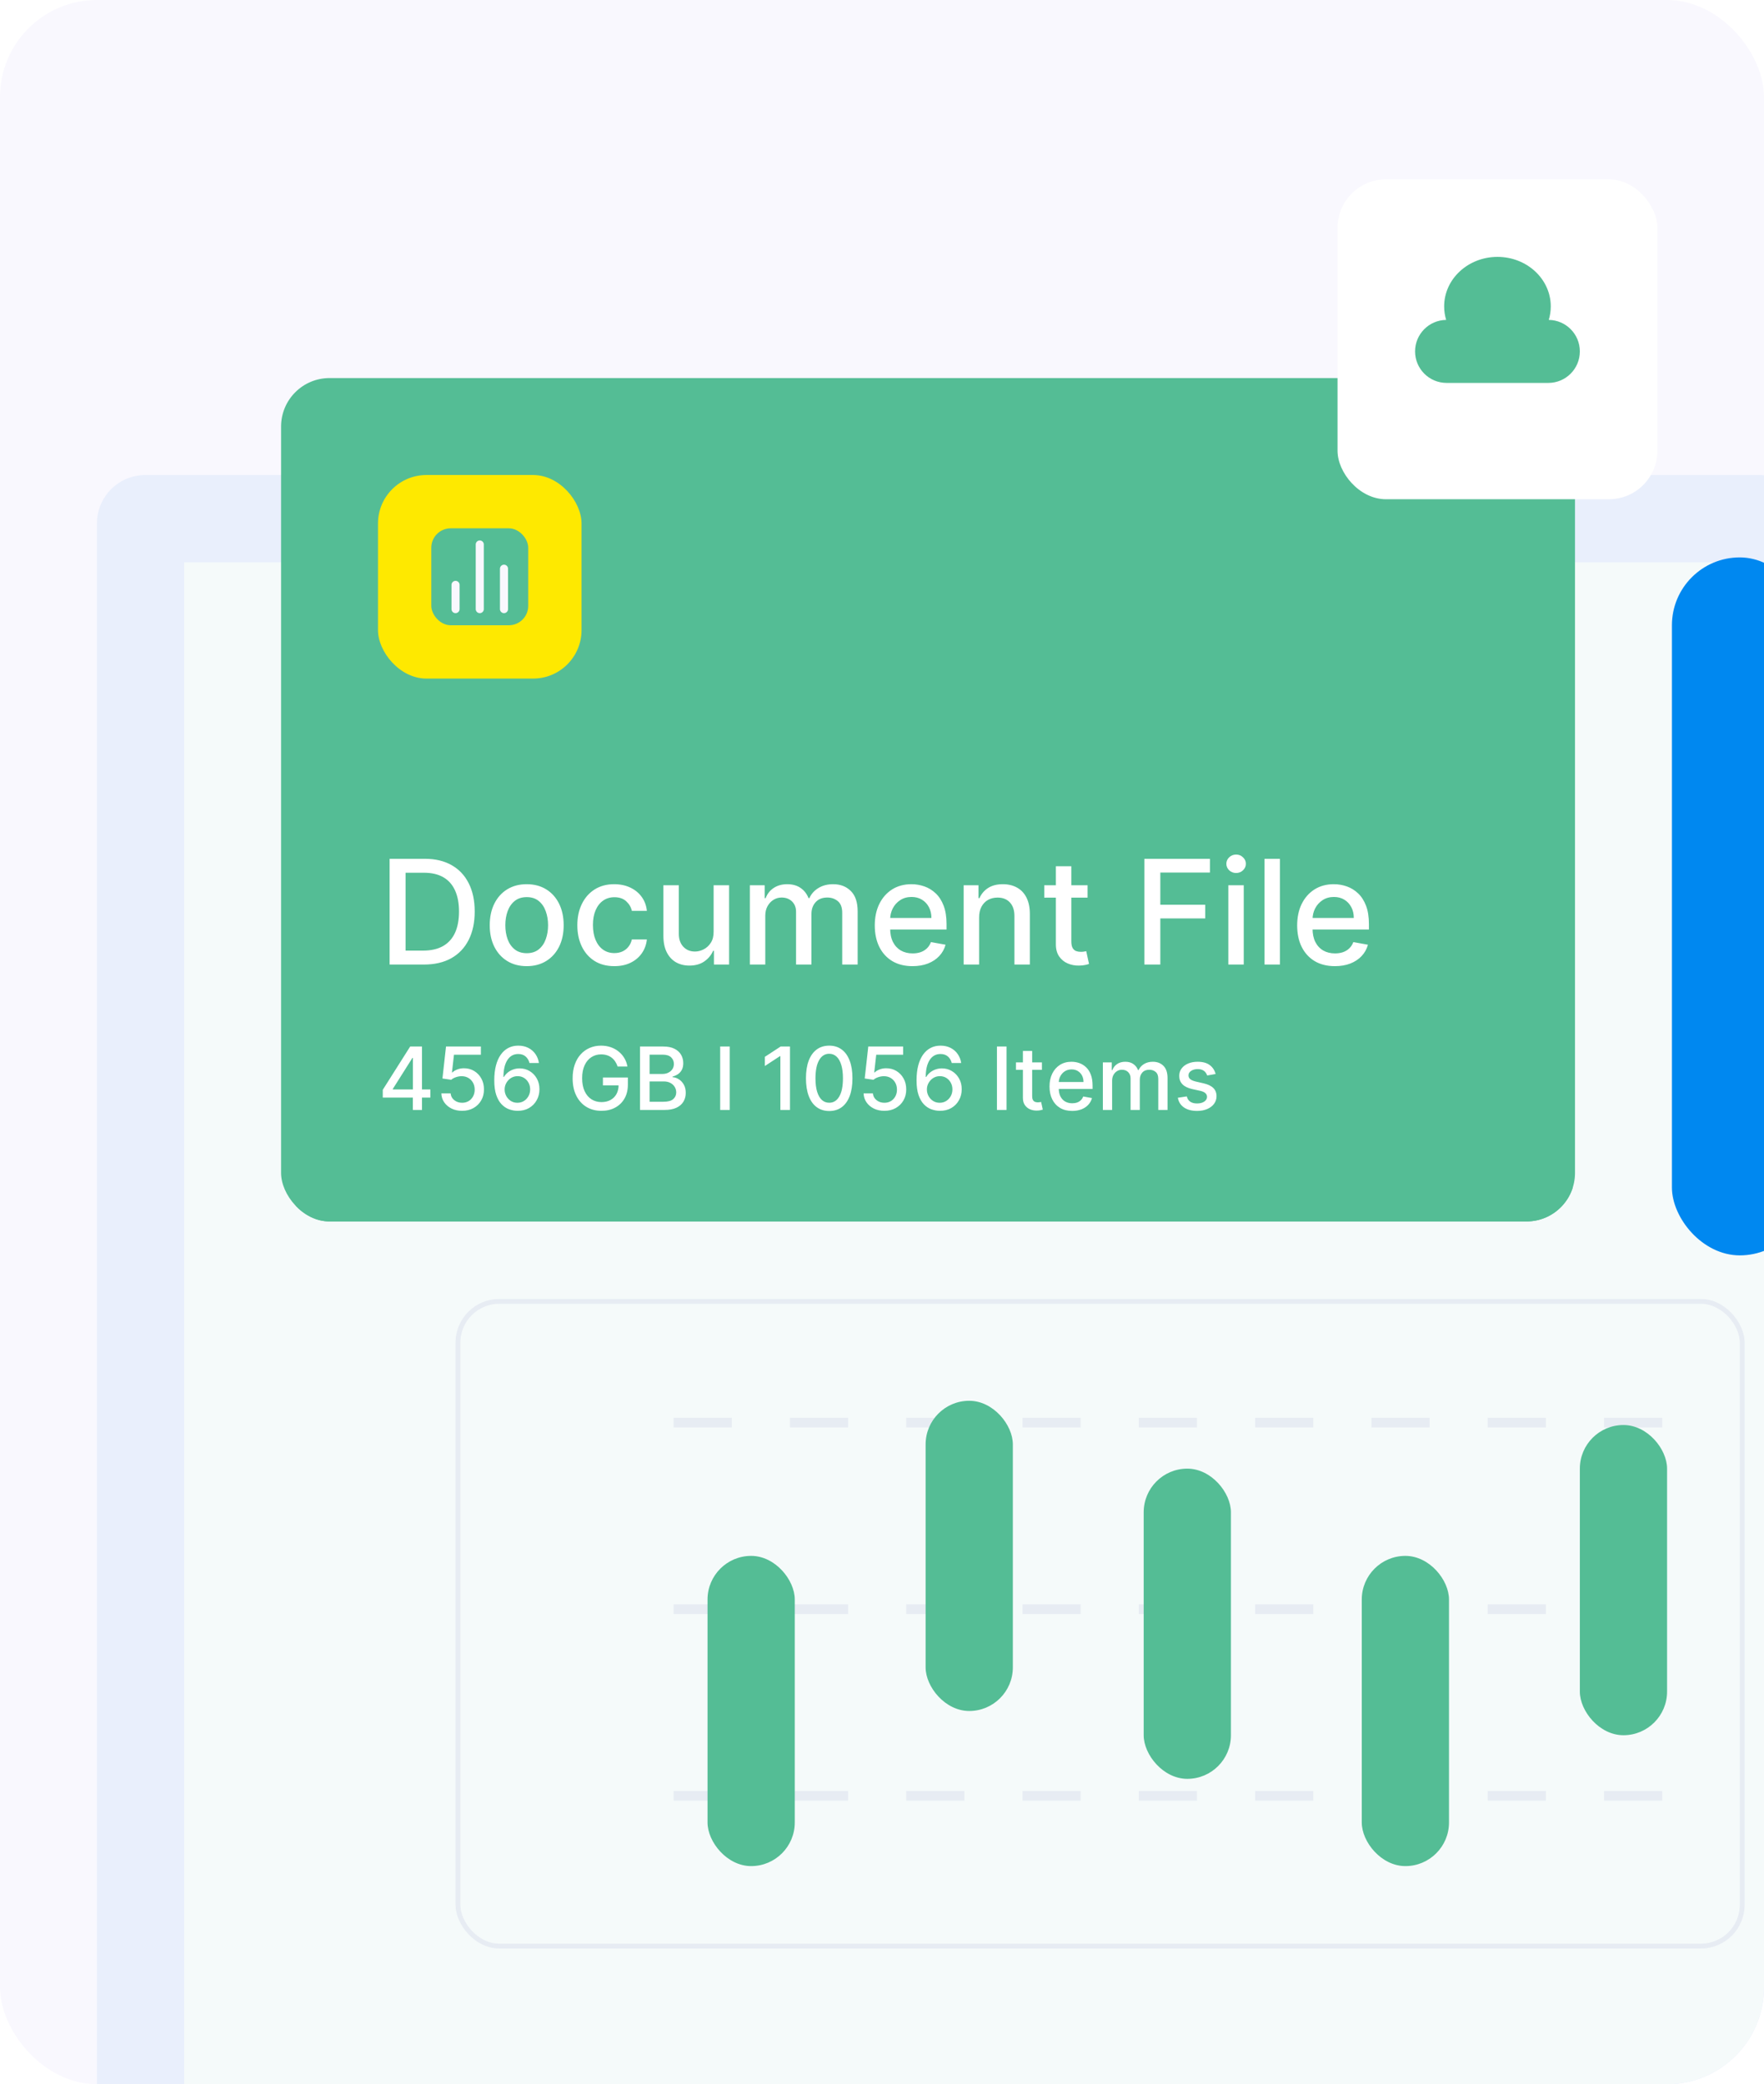 <svg width="364" height="430" viewBox="0 0 364 430" fill="none" xmlns="http://www.w3.org/2000/svg">
<g clip-path="url(#clip0_1_1551)">
<rect width="364" height="430" rx="20" fill="#F9F8FE"/>
<rect x="20" y="98" width="353" height="351" rx="10" fill="#E9EFFC"/>
<rect x="38" y="116" width="326" height="314" fill="#F5FAFA"/>
<g filter="url(#filter0_d_1_1551)">
<g clip-path="url(#clip1_1_1551)">
<rect x="58" y="64" width="267" height="174" rx="10" fill="#54BD95"/>
<path d="M324.5 64.5L54.5 239H324.5V64.5Z" fill="#54BD95"/>
<rect x="78" y="84" width="42" height="42" rx="10" fill="#FEE900"/>
<rect x="89" y="95" width="20" height="20" rx="4" fill="#54BD95"/>
<path d="M104 111.667V103.333" stroke="#F9F8FE" stroke-width="1.667" stroke-linecap="round" stroke-linejoin="round"/>
<path d="M99 111.667V98.333" stroke="#F9F8FE" stroke-width="1.667" stroke-linecap="round" stroke-linejoin="round"/>
<path d="M94 111.667V106.667" stroke="#F9F8FE" stroke-width="1.667" stroke-linecap="round" stroke-linejoin="round"/>
<path d="M87.46 185H80.397V163.182H87.684C89.822 163.182 91.658 163.619 93.192 164.492C94.726 165.359 95.901 166.605 96.718 168.232C97.542 169.851 97.954 171.793 97.954 174.059C97.954 176.332 97.538 178.285 96.707 179.918C95.883 181.552 94.69 182.809 93.128 183.69C91.565 184.563 89.676 185 87.46 185ZM83.689 182.124H87.279C88.941 182.124 90.322 181.811 91.423 181.186C92.524 180.554 93.348 179.641 93.895 178.448C94.442 177.248 94.715 175.785 94.715 174.059C94.715 172.347 94.442 170.895 93.895 169.702C93.355 168.509 92.549 167.603 91.477 166.985C90.404 166.367 89.072 166.058 87.481 166.058H83.689V182.124ZM108.684 185.33C107.15 185.33 105.812 184.979 104.668 184.276C103.525 183.572 102.637 182.589 102.005 181.325C101.373 180.06 101.057 178.583 101.057 176.893C101.057 175.195 101.373 173.711 102.005 172.44C102.637 171.168 103.525 170.181 104.668 169.478C105.812 168.775 107.15 168.423 108.684 168.423C110.219 168.423 111.557 168.775 112.701 169.478C113.844 170.181 114.732 171.168 115.364 172.44C115.996 173.711 116.312 175.195 116.312 176.893C116.312 178.583 115.996 180.06 115.364 181.325C114.732 182.589 113.844 183.572 112.701 184.276C111.557 184.979 110.219 185.33 108.684 185.33ZM108.695 182.656C109.689 182.656 110.513 182.393 111.167 181.868C111.82 181.342 112.303 180.643 112.616 179.769C112.935 178.896 113.095 177.933 113.095 176.882C113.095 175.838 112.935 174.879 112.616 174.006C112.303 173.125 111.82 172.418 111.167 171.886C110.513 171.353 109.689 171.087 108.695 171.087C107.694 171.087 106.863 171.353 106.202 171.886C105.549 172.418 105.062 173.125 104.743 174.006C104.43 174.879 104.274 175.838 104.274 176.882C104.274 177.933 104.43 178.896 104.743 179.769C105.062 180.643 105.549 181.342 106.202 181.868C106.863 182.393 107.694 182.656 108.695 182.656ZM126.761 185.33C125.177 185.33 123.813 184.972 122.67 184.254C121.533 183.53 120.66 182.532 120.049 181.261C119.438 179.989 119.133 178.533 119.133 176.893C119.133 175.231 119.445 173.764 120.07 172.493C120.695 171.214 121.576 170.217 122.712 169.499C123.849 168.782 125.188 168.423 126.729 168.423C127.972 168.423 129.08 168.654 130.053 169.116C131.026 169.57 131.81 170.21 132.407 171.033C133.011 171.857 133.369 172.82 133.483 173.92H130.383C130.212 173.153 129.822 172.493 129.211 171.939C128.607 171.385 127.798 171.108 126.782 171.108C125.894 171.108 125.116 171.342 124.449 171.811C123.788 172.273 123.273 172.933 122.904 173.793C122.535 174.645 122.35 175.653 122.35 176.818C122.35 178.011 122.531 179.041 122.893 179.908C123.256 180.774 123.767 181.445 124.428 181.921C125.095 182.397 125.88 182.635 126.782 182.635C127.386 182.635 127.933 182.525 128.423 182.305C128.92 182.077 129.335 181.754 129.669 181.335C130.01 180.916 130.248 180.412 130.383 179.822H133.483C133.369 180.881 133.025 181.825 132.45 182.656C131.874 183.487 131.104 184.141 130.138 184.616C129.179 185.092 128.053 185.33 126.761 185.33ZM147.255 178.214V168.636H150.451V185H147.319V182.166H147.149C146.772 183.04 146.169 183.768 145.338 184.35C144.514 184.925 143.487 185.213 142.259 185.213C141.208 185.213 140.277 184.982 139.468 184.521C138.665 184.052 138.033 183.359 137.571 182.443C137.117 181.527 136.889 180.394 136.889 179.045V168.636H140.075V178.661C140.075 179.776 140.384 180.664 141.002 181.325C141.619 181.985 142.422 182.315 143.409 182.315C144.006 182.315 144.599 182.166 145.188 181.868C145.785 181.57 146.279 181.119 146.669 180.515C147.067 179.911 147.262 179.144 147.255 178.214ZM154.731 185V168.636H157.789V171.3H157.991C158.332 170.398 158.89 169.695 159.664 169.19C160.438 168.679 161.365 168.423 162.444 168.423C163.538 168.423 164.454 168.679 165.193 169.19C165.939 169.702 166.489 170.405 166.844 171.3H167.015C167.405 170.426 168.027 169.73 168.879 169.212C169.731 168.686 170.747 168.423 171.926 168.423C173.41 168.423 174.621 168.888 175.559 169.819C176.503 170.749 176.975 172.152 176.975 174.027V185H173.79V174.325C173.79 173.217 173.488 172.415 172.885 171.918C172.281 171.42 171.56 171.172 170.722 171.172C169.685 171.172 168.879 171.491 168.304 172.131C167.728 172.763 167.441 173.576 167.441 174.57V185H164.266V174.123C164.266 173.235 163.989 172.521 163.435 171.982C162.881 171.442 162.16 171.172 161.272 171.172C160.669 171.172 160.111 171.332 159.6 171.651C159.096 171.964 158.687 172.401 158.375 172.962C158.069 173.523 157.917 174.173 157.917 174.911V185H154.731ZM188.297 185.33C186.685 185.33 185.297 184.986 184.132 184.297C182.974 183.601 182.079 182.624 181.447 181.367C180.822 180.103 180.51 178.622 180.51 176.925C180.51 175.249 180.822 173.771 181.447 172.493C182.079 171.214 182.96 170.217 184.089 169.499C185.226 168.782 186.554 168.423 188.074 168.423C188.997 168.423 189.892 168.576 190.758 168.881C191.625 169.187 192.403 169.666 193.091 170.32C193.78 170.973 194.324 171.822 194.721 172.866C195.119 173.903 195.318 175.163 195.318 176.648V177.777H182.31V175.391H192.197C192.197 174.553 192.026 173.81 191.685 173.164C191.344 172.511 190.865 171.996 190.247 171.619C189.636 171.243 188.919 171.055 188.095 171.055C187.2 171.055 186.419 171.275 185.751 171.715C185.091 172.148 184.579 172.717 184.217 173.42C183.862 174.116 183.684 174.872 183.684 175.689V177.553C183.684 178.647 183.876 179.577 184.26 180.344C184.65 181.112 185.194 181.697 185.89 182.102C186.586 182.5 187.399 182.699 188.329 182.699C188.933 182.699 189.483 182.614 189.981 182.443C190.478 182.266 190.907 182.003 191.27 181.655C191.632 181.307 191.909 180.877 192.101 180.366L195.116 180.909C194.874 181.797 194.441 182.575 193.816 183.242C193.198 183.903 192.42 184.418 191.483 184.787C190.552 185.149 189.491 185.33 188.297 185.33ZM202.038 175.284V185H198.852V168.636H201.91V171.3H202.112C202.489 170.433 203.078 169.737 203.881 169.212C204.69 168.686 205.71 168.423 206.938 168.423C208.053 168.423 209.03 168.658 209.868 169.126C210.706 169.588 211.356 170.277 211.817 171.193C212.279 172.109 212.51 173.242 212.51 174.592V185H209.325V174.975C209.325 173.789 209.016 172.862 208.398 172.195C207.78 171.52 206.931 171.183 205.852 171.183C205.113 171.183 204.456 171.342 203.881 171.662C203.313 171.982 202.862 172.45 202.528 173.068C202.201 173.679 202.038 174.418 202.038 175.284ZM224.42 168.636V171.193H215.482V168.636H224.42ZM217.879 164.716H221.065V180.195C221.065 180.813 221.157 181.278 221.342 181.591C221.526 181.896 221.764 182.106 222.055 182.219C222.354 182.326 222.677 182.379 223.025 182.379C223.281 182.379 223.504 182.362 223.696 182.326C223.888 182.29 224.037 182.262 224.143 182.241L224.719 184.872C224.534 184.943 224.271 185.014 223.93 185.085C223.589 185.163 223.163 185.206 222.652 185.213C221.814 185.227 221.033 185.078 220.308 184.766C219.584 184.453 218.998 183.97 218.55 183.317C218.103 182.663 217.879 181.843 217.879 180.856V164.716ZM236.139 185V163.182H249.669V166.016H239.431V172.663H248.7V175.487H239.431V185H236.139ZM253.462 185V168.636H256.647V185H253.462ZM255.07 166.112C254.516 166.112 254.04 165.927 253.643 165.558C253.252 165.181 253.057 164.734 253.057 164.215C253.057 163.69 253.252 163.242 253.643 162.873C254.04 162.496 254.516 162.308 255.07 162.308C255.624 162.308 256.097 162.496 256.487 162.873C256.885 163.242 257.084 163.69 257.084 164.215C257.084 164.734 256.885 165.181 256.487 165.558C256.097 165.927 255.624 166.112 255.07 166.112ZM264.118 163.182V185H260.932V163.182H264.118ZM275.456 185.33C273.843 185.33 272.455 184.986 271.29 184.297C270.132 183.601 269.238 182.624 268.605 181.367C267.98 180.103 267.668 178.622 267.668 176.925C267.668 175.249 267.98 173.771 268.605 172.493C269.238 171.214 270.118 170.217 271.248 169.499C272.384 168.782 273.712 168.423 275.232 168.423C276.155 168.423 277.05 168.576 277.917 168.881C278.783 169.187 279.561 169.666 280.25 170.32C280.939 170.973 281.482 171.822 281.88 172.866C282.277 173.903 282.476 175.163 282.476 176.648V177.777H269.468V175.391H279.355C279.355 174.553 279.184 173.81 278.843 173.164C278.502 172.511 278.023 171.996 277.405 171.619C276.794 171.243 276.077 171.055 275.253 171.055C274.358 171.055 273.577 171.275 272.909 171.715C272.249 172.148 271.738 172.717 271.375 173.42C271.02 174.116 270.843 174.872 270.843 175.689V177.553C270.843 178.647 271.034 179.577 271.418 180.344C271.809 181.112 272.352 181.697 273.048 182.102C273.744 182.5 274.557 182.699 275.488 182.699C276.091 182.699 276.642 182.614 277.139 182.443C277.636 182.266 278.066 182.003 278.428 181.655C278.79 181.307 279.067 180.877 279.259 180.366L282.274 180.909C282.032 181.797 281.599 182.575 280.974 183.242C280.356 183.903 279.578 184.418 278.641 184.787C277.711 185.149 276.649 185.33 275.456 185.33Z" fill="white"/>
<path d="M78.984 212.443V210.845L84.641 201.909H85.901V204.261H85.102L81.055 210.666V210.768H88.809V212.443H78.984ZM85.191 215V211.957L85.204 211.229V201.909H87.077V215H85.191ZM95.358 215.179C94.556 215.179 93.836 215.026 93.197 214.719C92.562 214.408 92.055 213.982 91.676 213.44C91.296 212.899 91.094 212.281 91.069 211.587H92.986C93.033 212.149 93.282 212.612 93.734 212.974C94.186 213.336 94.727 213.517 95.358 213.517C95.86 213.517 96.306 213.402 96.694 213.172C97.086 212.938 97.392 212.616 97.614 212.207C97.84 211.798 97.953 211.331 97.953 210.807C97.953 210.274 97.838 209.799 97.608 209.381C97.377 208.964 97.06 208.636 96.655 208.397C96.255 208.158 95.794 208.037 95.275 208.033C94.878 208.033 94.48 208.101 94.079 208.237C93.679 208.374 93.355 208.553 93.108 208.774L91.299 208.506L92.034 201.909H99.231V203.603H93.677L93.261 207.266H93.338C93.593 207.018 93.932 206.812 94.354 206.646C94.78 206.479 95.236 206.396 95.722 206.396C96.519 206.396 97.228 206.586 97.85 206.965C98.477 207.344 98.969 207.862 99.327 208.518C99.689 209.17 99.868 209.92 99.864 210.768C99.868 211.616 99.677 212.373 99.289 213.038C98.905 213.702 98.373 214.227 97.691 214.61C97.013 214.989 96.235 215.179 95.358 215.179ZM106.769 215.179C106.185 215.17 105.61 215.064 105.043 214.859C104.481 214.655 103.969 214.314 103.509 213.837C103.049 213.359 102.68 212.718 102.403 211.913C102.131 211.107 101.994 210.102 101.994 208.896C101.994 207.754 102.107 206.739 102.333 205.853C102.563 204.967 102.893 204.219 103.324 203.609C103.754 202.996 104.274 202.529 104.883 202.21C105.493 201.89 106.177 201.73 106.935 201.73C107.715 201.73 108.407 201.884 109.013 202.19C109.618 202.497 110.108 202.921 110.483 203.462C110.862 204.004 111.103 204.619 111.205 205.31H109.256C109.123 204.764 108.861 204.319 108.469 203.974C108.077 203.629 107.566 203.456 106.935 203.456C105.976 203.456 105.229 203.874 104.692 204.709C104.159 205.544 103.89 206.705 103.886 208.192H103.982C104.208 207.822 104.485 207.506 104.813 207.246C105.145 206.982 105.516 206.78 105.925 206.639C106.339 206.494 106.773 206.422 107.229 206.422C107.988 206.422 108.674 206.607 109.287 206.978C109.905 207.344 110.398 207.852 110.764 208.499C111.131 209.147 111.314 209.888 111.314 210.724C111.314 211.559 111.124 212.315 110.745 212.993C110.37 213.67 109.841 214.207 109.16 214.604C108.478 214.996 107.681 215.188 106.769 215.179ZM106.763 213.517C107.265 213.517 107.715 213.393 108.111 213.146C108.508 212.899 108.821 212.567 109.051 212.149C109.281 211.732 109.396 211.265 109.396 210.749C109.396 210.246 109.283 209.788 109.057 209.375C108.836 208.962 108.529 208.634 108.137 208.391C107.749 208.148 107.306 208.026 106.807 208.026C106.428 208.026 106.077 208.099 105.753 208.244C105.433 208.388 105.152 208.589 104.909 208.844C104.666 209.1 104.474 209.394 104.334 209.727C104.197 210.055 104.129 210.402 104.129 210.768C104.129 211.259 104.242 211.712 104.468 212.13C104.698 212.548 105.011 212.884 105.407 213.14C105.808 213.391 106.26 213.517 106.763 213.517ZM127.444 206.045C127.32 205.657 127.154 205.31 126.945 205.003C126.741 204.692 126.496 204.428 126.21 204.21C125.925 203.989 125.599 203.82 125.232 203.705C124.87 203.59 124.472 203.533 124.037 203.533C123.3 203.533 122.635 203.722 122.043 204.102C121.45 204.481 120.982 205.037 120.637 205.77C120.296 206.499 120.125 207.391 120.125 208.448C120.125 209.509 120.298 210.406 120.643 211.139C120.988 211.872 121.461 212.428 122.062 212.808C122.663 213.187 123.347 213.376 124.114 213.376C124.825 213.376 125.445 213.232 125.974 212.942C126.507 212.652 126.918 212.243 127.208 211.714C127.502 211.182 127.649 210.555 127.649 209.835L128.16 209.931H124.414V208.301H129.56V209.79C129.56 210.89 129.325 211.844 128.857 212.654C128.392 213.46 127.749 214.082 126.926 214.521C126.108 214.96 125.171 215.179 124.114 215.179C122.929 215.179 121.889 214.906 120.994 214.361C120.104 213.815 119.409 213.042 118.911 212.04C118.412 211.035 118.163 209.842 118.163 208.461C118.163 207.417 118.308 206.479 118.597 205.648C118.887 204.817 119.294 204.112 119.818 203.533C120.347 202.949 120.967 202.504 121.678 202.197C122.394 201.886 123.176 201.73 124.024 201.73C124.732 201.73 125.39 201.835 125.999 202.043C126.613 202.252 127.159 202.548 127.636 202.932C128.117 203.315 128.516 203.771 128.831 204.3C129.146 204.824 129.36 205.406 129.47 206.045H127.444ZM132.067 215V201.909H136.861C137.79 201.909 138.559 202.062 139.169 202.369C139.778 202.672 140.234 203.083 140.537 203.603C140.839 204.119 140.99 204.7 140.99 205.348C140.99 205.893 140.89 206.354 140.69 206.729C140.49 207.099 140.221 207.398 139.885 207.624C139.552 207.845 139.186 208.007 138.785 208.109V208.237C139.22 208.259 139.644 208.399 140.057 208.659C140.475 208.915 140.82 209.279 141.093 209.752C141.365 210.225 141.502 210.8 141.502 211.478C141.502 212.147 141.344 212.748 141.029 213.281C140.718 213.809 140.236 214.229 139.584 214.54C138.932 214.847 138.099 215 137.085 215H132.067ZM134.042 213.306H136.893C137.839 213.306 138.517 213.123 138.926 212.756C139.335 212.39 139.539 211.932 139.539 211.382C139.539 210.969 139.435 210.589 139.226 210.244C139.017 209.899 138.719 209.624 138.331 209.42C137.948 209.215 137.492 209.113 136.963 209.113H134.042V213.306ZM134.042 207.572H136.689C137.132 207.572 137.53 207.487 137.884 207.317C138.242 207.146 138.525 206.908 138.734 206.601C138.947 206.29 139.054 205.923 139.054 205.501C139.054 204.96 138.864 204.506 138.485 204.14C138.105 203.773 137.524 203.59 136.74 203.59H134.042V207.572ZM150.583 201.909V215H148.608V201.909H150.583ZM163.011 201.909V215H161.029V203.891H160.953L157.821 205.936V204.044L161.087 201.909H163.011ZM171.11 215.217C170.1 215.213 169.237 214.947 168.521 214.418C167.805 213.89 167.257 213.121 166.878 212.111C166.499 211.101 166.309 209.884 166.309 208.461C166.309 207.042 166.499 205.83 166.878 204.824C167.262 203.818 167.811 203.051 168.527 202.523C169.248 201.994 170.108 201.73 171.11 201.73C172.111 201.73 172.97 201.996 173.686 202.529C174.402 203.058 174.949 203.825 175.328 204.83C175.712 205.832 175.904 207.042 175.904 208.461C175.904 209.888 175.714 211.107 175.335 212.117C174.956 213.123 174.408 213.892 173.692 214.425C172.976 214.953 172.115 215.217 171.11 215.217ZM171.11 213.511C171.996 213.511 172.689 213.078 173.187 212.213C173.69 211.348 173.941 210.097 173.941 208.461C173.941 207.374 173.826 206.456 173.596 205.706C173.37 204.952 173.044 204.381 172.618 203.993C172.196 203.601 171.694 203.405 171.11 203.405C170.228 203.405 169.535 203.839 169.032 204.709C168.529 205.578 168.276 206.829 168.272 208.461C168.272 209.552 168.385 210.474 168.61 211.229C168.841 211.979 169.167 212.548 169.588 212.935C170.01 213.319 170.517 213.511 171.11 213.511ZM182.492 215.179C181.691 215.179 180.971 215.026 180.332 214.719C179.697 214.408 179.19 213.982 178.811 213.44C178.431 212.899 178.229 212.281 178.203 211.587H180.121C180.168 212.149 180.417 212.612 180.869 212.974C181.32 213.336 181.862 213.517 182.492 213.517C182.995 213.517 183.441 213.402 183.828 213.172C184.22 212.938 184.527 212.616 184.749 212.207C184.975 211.798 185.088 211.331 185.088 210.807C185.088 210.274 184.972 209.799 184.742 209.381C184.512 208.964 184.195 208.636 183.79 208.397C183.389 208.158 182.929 208.037 182.409 208.033C182.013 208.033 181.615 208.101 181.214 208.237C180.813 208.374 180.49 208.553 180.242 208.774L178.433 208.506L179.169 201.909H186.366V203.603H180.811L180.396 207.266H180.472C180.728 207.018 181.067 206.812 181.489 206.646C181.915 206.479 182.371 206.396 182.857 206.396C183.654 206.396 184.363 206.586 184.985 206.965C185.612 207.344 186.104 207.862 186.462 208.518C186.824 209.17 187.003 209.92 186.999 210.768C187.003 211.616 186.811 212.373 186.423 213.038C186.04 213.702 185.507 214.227 184.825 214.61C184.148 214.989 183.37 215.179 182.492 215.179ZM193.904 215.179C193.32 215.17 192.745 215.064 192.178 214.859C191.615 214.655 191.104 214.314 190.644 213.837C190.184 213.359 189.815 212.718 189.538 211.913C189.265 211.107 189.129 210.102 189.129 208.896C189.129 207.754 189.242 206.739 189.468 205.853C189.698 204.967 190.028 204.219 190.458 203.609C190.889 202.996 191.409 202.529 192.018 202.21C192.627 201.89 193.311 201.73 194.07 201.73C194.85 201.73 195.542 201.884 196.147 202.19C196.752 202.497 197.243 202.921 197.618 203.462C197.997 204.004 198.238 204.619 198.34 205.31H196.39C196.258 204.764 195.996 204.319 195.604 203.974C195.212 203.629 194.701 203.456 194.07 203.456C193.111 203.456 192.363 203.874 191.826 204.709C191.294 205.544 191.025 206.705 191.021 208.192H191.117C191.343 207.822 191.62 207.506 191.948 207.246C192.28 206.982 192.651 206.78 193.06 206.639C193.473 206.494 193.908 206.422 194.364 206.422C195.123 206.422 195.809 206.607 196.422 206.978C197.04 207.344 197.532 207.852 197.899 208.499C198.265 209.147 198.449 209.888 198.449 210.724C198.449 211.559 198.259 212.315 197.88 212.993C197.505 213.67 196.976 214.207 196.294 214.604C195.613 214.996 194.816 215.188 193.904 215.179ZM193.897 213.517C194.4 213.517 194.85 213.393 195.246 213.146C195.642 212.899 195.956 212.567 196.186 212.149C196.416 211.732 196.531 211.265 196.531 210.749C196.531 210.246 196.418 209.788 196.192 209.375C195.971 208.962 195.664 208.634 195.272 208.391C194.884 208.148 194.441 208.026 193.942 208.026C193.563 208.026 193.211 208.099 192.887 208.244C192.568 208.388 192.287 208.589 192.044 208.844C191.801 209.1 191.609 209.394 191.468 209.727C191.332 210.055 191.264 210.402 191.264 210.768C191.264 211.259 191.377 211.712 191.603 212.13C191.833 212.548 192.146 212.884 192.542 213.14C192.943 213.391 193.395 213.517 193.897 213.517ZM207.695 201.909V215H205.719V201.909H207.695ZM215.001 205.182V206.716H209.638V205.182H215.001ZM211.076 202.83H212.987V212.117C212.987 212.488 213.043 212.767 213.153 212.955C213.264 213.138 213.407 213.263 213.582 213.332C213.761 213.396 213.955 213.428 214.163 213.428C214.317 213.428 214.451 213.417 214.566 213.396C214.681 213.374 214.771 213.357 214.835 213.344L215.18 214.923C215.069 214.966 214.911 215.009 214.707 215.051C214.502 215.098 214.246 215.124 213.94 215.128C213.437 215.136 212.968 215.047 212.533 214.859C212.099 214.672 211.747 214.382 211.479 213.99C211.21 213.598 211.076 213.106 211.076 212.513V202.83ZM221.241 215.198C220.274 215.198 219.441 214.991 218.742 214.578C218.047 214.161 217.51 213.575 217.131 212.82C216.756 212.062 216.568 211.173 216.568 210.155C216.568 209.149 216.756 208.263 217.131 207.496C217.51 206.729 218.039 206.13 218.716 205.7C219.398 205.269 220.195 205.054 221.107 205.054C221.661 205.054 222.198 205.146 222.718 205.329C223.237 205.512 223.704 205.8 224.117 206.192C224.531 206.584 224.857 207.093 225.095 207.719C225.334 208.342 225.453 209.098 225.453 209.989V210.666H217.649V209.234H223.58C223.58 208.732 223.478 208.286 223.274 207.898C223.069 207.506 222.781 207.197 222.411 206.972C222.044 206.746 221.614 206.633 221.119 206.633C220.583 206.633 220.114 206.765 219.713 207.029C219.317 207.289 219.01 207.63 218.793 208.052C218.58 208.469 218.473 208.923 218.473 209.413V210.532C218.473 211.188 218.588 211.746 218.818 212.207C219.053 212.667 219.379 213.018 219.796 213.261C220.214 213.5 220.702 213.619 221.26 213.619C221.622 213.619 221.953 213.568 222.251 213.466C222.549 213.359 222.807 213.202 223.024 212.993C223.242 212.784 223.408 212.526 223.523 212.219L225.332 212.545C225.187 213.078 224.927 213.545 224.552 213.945C224.181 214.342 223.715 214.651 223.152 214.872C222.594 215.089 221.957 215.198 221.241 215.198ZM227.574 215V205.182H229.408V206.78H229.53C229.734 206.239 230.069 205.817 230.533 205.514C230.998 205.207 231.554 205.054 232.202 205.054C232.858 205.054 233.408 205.207 233.851 205.514C234.298 205.821 234.629 206.243 234.842 206.78H234.944C235.178 206.256 235.551 205.838 236.062 205.527C236.574 205.212 237.183 205.054 237.891 205.054C238.781 205.054 239.508 205.333 240.07 205.891C240.637 206.45 240.92 207.291 240.92 208.416V215H239.009V208.595C239.009 207.93 238.828 207.449 238.466 207.151C238.104 206.852 237.671 206.703 237.168 206.703C236.546 206.703 236.062 206.895 235.717 207.278C235.372 207.658 235.2 208.146 235.2 208.742V215H233.295V208.474C233.295 207.941 233.129 207.513 232.796 207.189C232.464 206.865 232.031 206.703 231.499 206.703C231.136 206.703 230.802 206.799 230.495 206.991C230.192 207.178 229.947 207.44 229.76 207.777C229.577 208.114 229.485 208.504 229.485 208.947V215H227.574ZM250.839 207.579L249.107 207.886C249.035 207.664 248.92 207.453 248.762 207.253C248.608 207.053 248.4 206.888 248.135 206.761C247.871 206.633 247.541 206.569 247.145 206.569C246.604 206.569 246.152 206.69 245.79 206.933C245.427 207.172 245.246 207.481 245.246 207.86C245.246 208.188 245.368 208.452 245.611 208.653C245.854 208.853 246.246 209.017 246.787 209.145L248.346 209.503C249.25 209.712 249.923 210.033 250.366 210.468C250.809 210.903 251.031 211.467 251.031 212.162C251.031 212.75 250.861 213.274 250.52 213.734C250.183 214.19 249.712 214.548 249.107 214.808C248.506 215.068 247.809 215.198 247.017 215.198C245.917 215.198 245.02 214.964 244.326 214.495C243.631 214.022 243.205 213.351 243.047 212.482L244.895 212.2C245.01 212.682 245.246 213.046 245.604 213.293C245.962 213.536 246.429 213.658 247.004 213.658C247.631 213.658 248.131 213.528 248.506 213.268C248.881 213.004 249.069 212.682 249.069 212.303C249.069 211.996 248.954 211.738 248.724 211.529C248.498 211.32 248.15 211.163 247.682 211.056L246.02 210.692C245.104 210.483 244.426 210.151 243.987 209.695C243.552 209.239 243.335 208.661 243.335 207.962C243.335 207.383 243.497 206.876 243.821 206.441C244.145 206.006 244.592 205.668 245.163 205.425C245.734 205.178 246.388 205.054 247.126 205.054C248.187 205.054 249.022 205.284 249.631 205.744C250.241 206.2 250.643 206.812 250.839 207.579Z" fill="white"/>
</g>
</g>
<g filter="url(#filter1_d_1_1551)">
<rect x="276" y="33" width="66" height="66" rx="10" fill="white"/>
</g>
<path fill-rule="evenodd" clip-rule="evenodd" d="M319.586 66.001C319.856 65.115 320 64.18 320 63.214C320 57.573 315.075 53 309 53C302.925 53 298 57.573 298 63.214C298 64.18 298.144 65.115 298.414 66.001C294.864 66.046 292 68.939 292 72.5C292 76.09 294.91 79 298.5 79H319.5C323.09 79 326 76.09 326 72.5C326 68.939 323.136 66.046 319.586 66.001Z" fill="#54BD95"/>
<rect x="345" y="115" width="28" height="144" rx="14" fill="#0088F0"/>
<path d="M139 293.5H349.5" stroke="#E7ECF3" stroke-width="2" stroke-dasharray="12 12"/>
<path d="M139 332H349.5" stroke="#E7ECF3" stroke-width="2" stroke-dasharray="12 12"/>
<path d="M139 370.5H349.5" stroke="#E7ECF3" stroke-width="2" stroke-dasharray="12 12"/>
<rect x="94.5" y="268.5" width="265" height="133" rx="8.5" stroke="#E7ECF3"/>
<rect x="146" y="321" width="18" height="64" rx="9" fill="#54BD95"/>
<rect x="191" y="289" width="18" height="64" rx="9" fill="#54BD95"/>
<rect x="236" y="303" width="18" height="64" rx="9" fill="#54BD95"/>
<rect x="281" y="321" width="18" height="64" rx="9" fill="#54BD95"/>
<rect x="326" y="294" width="18" height="64" rx="9" fill="#54BD95"/>
</g>
<defs>
<filter id="filter0_d_1_1551" x="14" y="34" width="355" height="262" filterUnits="userSpaceOnUse" color-interpolation-filters="sRGB">
<feFlood flood-opacity="0" result="BackgroundImageFix"/>
<feColorMatrix in="SourceAlpha" type="matrix" values="0 0 0 0 0 0 0 0 0 0 0 0 0 0 0 0 0 0 127 0" result="hardAlpha"/>
<feOffset dy="14"/>
<feGaussianBlur stdDeviation="22"/>
<feComposite in2="hardAlpha" operator="out"/>
<feColorMatrix type="matrix" values="0 0 0 0 0 0 0 0 0 0 0 0 0 0 0 0 0 0 0.15 0"/>
<feBlend mode="normal" in2="BackgroundImageFix" result="effect1_dropShadow_1_1551"/>
<feBlend mode="normal" in="SourceGraphic" in2="effect1_dropShadow_1_1551" result="shape"/>
</filter>
<filter id="filter1_d_1_1551" x="267" y="28" width="84" height="84" filterUnits="userSpaceOnUse" color-interpolation-filters="sRGB">
<feFlood flood-opacity="0" result="BackgroundImageFix"/>
<feColorMatrix in="SourceAlpha" type="matrix" values="0 0 0 0 0 0 0 0 0 0 0 0 0 0 0 0 0 0 127 0" result="hardAlpha"/>
<feOffset dy="4"/>
<feGaussianBlur stdDeviation="4.5"/>
<feComposite in2="hardAlpha" operator="out"/>
<feColorMatrix type="matrix" values="0 0 0 0 0 0 0 0 0 0 0 0 0 0 0 0 0 0 0.05 0"/>
<feBlend mode="normal" in2="BackgroundImageFix" result="effect1_dropShadow_1_1551"/>
<feBlend mode="normal" in="SourceGraphic" in2="effect1_dropShadow_1_1551" result="shape"/>
</filter>
<clipPath id="clip0_1_1551">
<rect width="364" height="430" rx="20" fill="white"/>
</clipPath>
<clipPath id="clip1_1_1551">
<rect x="58" y="64" width="267" height="174" rx="10" fill="white"/>
</clipPath>
</defs>
</svg>
